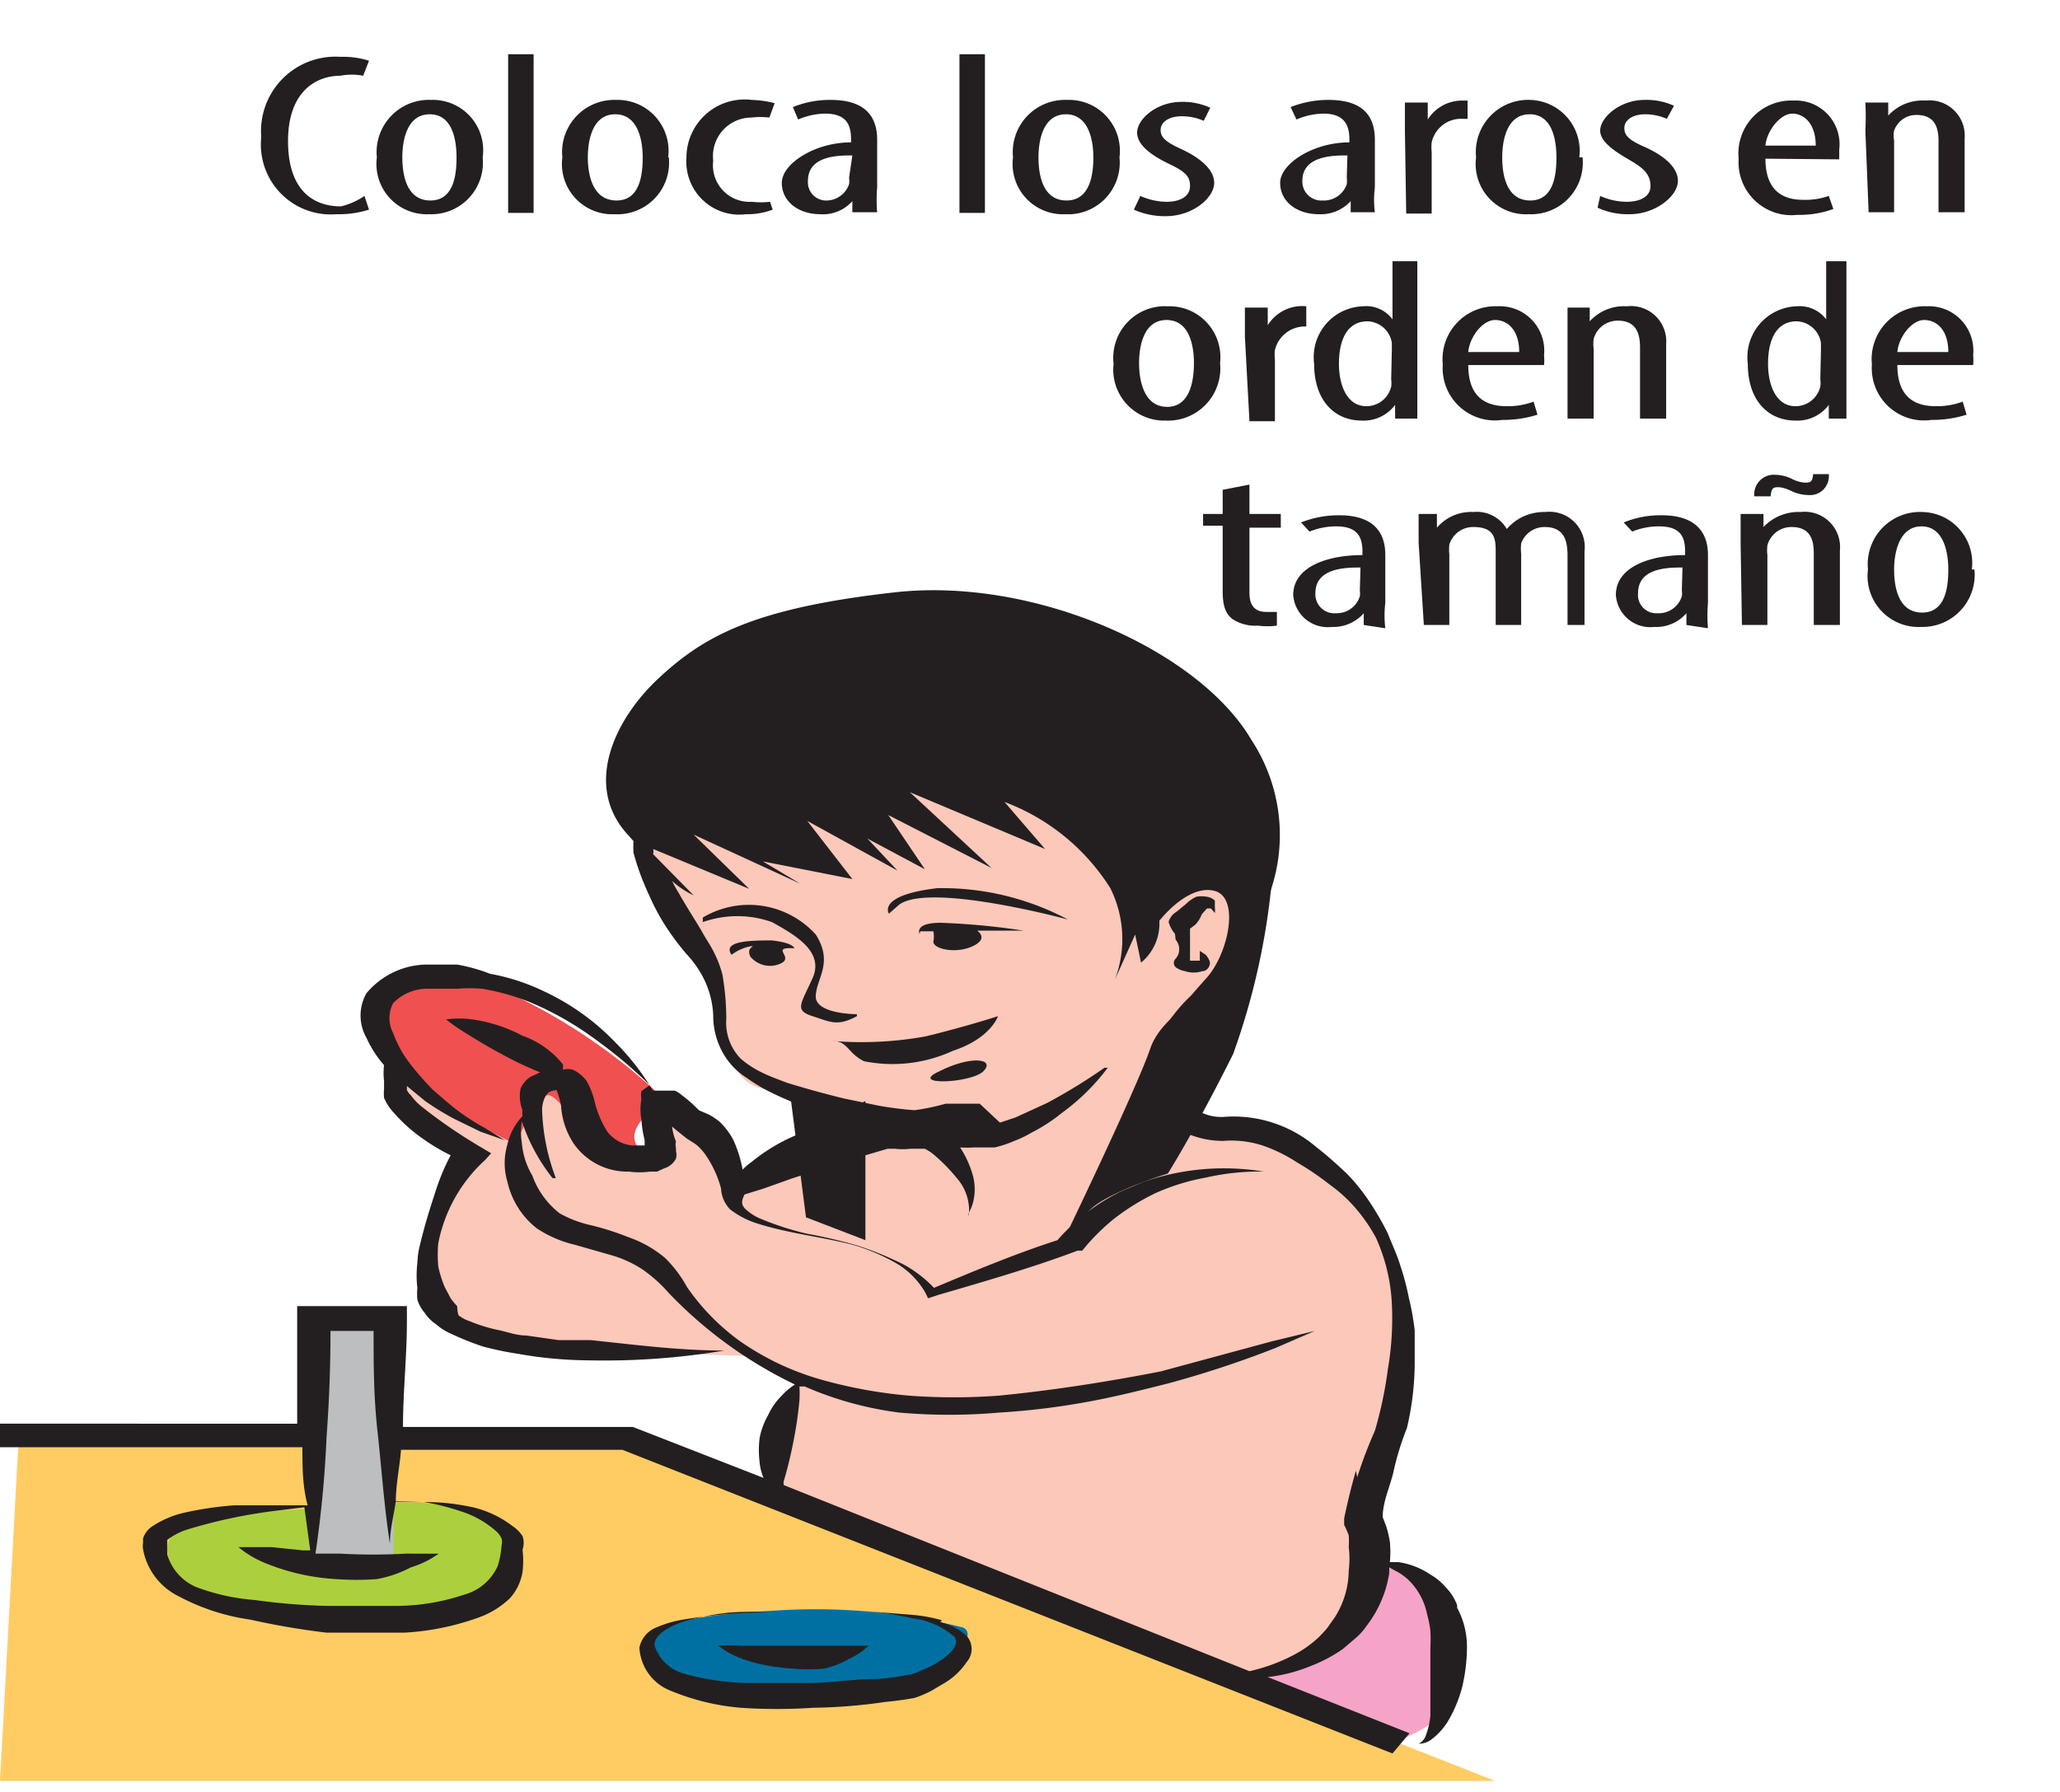 <svg id="Capa_1" data-name="Capa 1" xmlns="http://www.w3.org/2000/svg" viewBox="0 0 31.54 27.44"><defs><style>.cls-1{fill:#f5a4c7;}.cls-2{fill:#ffcc64;}.cls-3{fill:#acd03d;}.cls-4{fill:#bcbec0;}.cls-5{fill:#0070a2;}.cls-6{fill:#fbc8ba;}.cls-7{fill:#f05050;}.cls-8,.cls-9{fill:#231f20;}.cls-9{fill-rule:evenodd;}</style></defs><title>6-30meses</title><path class="cls-1" d="M18.88,25.74s1.89-.41,1.93-1.25.47-.54.47-.54A1.15,1.15,0,0,1,22.16,25a3.74,3.74,0,0,1,0,1.12c-.06.25-.73.53-.73.53Z"/><polygon class="cls-2" points="0.29 21.95 9.39 21.95 22.89 27.27 0 27.27 0.29 21.95"/><path class="cls-3" d="M5.5,23.06c-1.28.11-3.07,0-2.93.74s1.33.94,2.6,1.05S8.07,24.54,8,24s-1.11-1.27-2.46-.89"/><path class="cls-4" d="M4.74,20.12v3.79s1.13.32,1.24.15,0-2,0-2.58a11,11,0,0,0,0-1.36Z"/><path class="cls-5" d="M10.81,25.88A11.22,11.22,0,0,0,14,25.81c.54-.27,1-.78.74-.89a9.26,9.26,0,0,0-2.84-.26c-1.23.07-2.21.19-2,.7s1,.52,1,.52"/><path class="cls-6" d="M6,16.31a.41.41,0,0,1,0,.09,1.4,1.4,0,0,0,.42,1,1.55,1.55,0,0,0,.74.27s-1,1.62-.72,2.09,1.67.9,1.67.9l3.58.11.51.24-.27,1.85,7.22,2.91s1.63-.43,1.7-1.09.19-1.82.22-1.94.68-2.55,0-3.86A2.46,2.46,0,0,0,19,17.31c-.47,0-1.22-.37-1.24-.91s1.46-2.15,1.52-2.37a4.88,4.88,0,0,0-1-2.39,11.7,11.7,0,0,0-3-1.11,50.82,50.82,0,0,0-5,1.33s-.58,1.36-.34,1.85,1.08,1,1.13,1.76.22,1.13.64,1.21,1.65.37,1.65.37.14.21-.58.38a7.13,7.13,0,0,0-1.73.8s.4-.24,0-.68-1-1.1-1-.7v.92s-.75.28-.88,0-.21-1.36-.62-1.28-.24.83-.24.83L8,17.19s-.18.18-.13.33-.05-.15-.05-.15A5.93,5.93,0,0,1,6,16.31"/><path class="cls-7" d="M7.9,17.52s-2.23-1-2.17-1.91S7.32,15,7.32,15a8.89,8.89,0,0,1,2.87,1.85s-.71.41-.4.74-.13.43-.53.09-.75-1-.9-.9a2.24,2.24,0,0,0-.33.44Z"/><path class="cls-8" d="M14.35,13.6c-.93.11-.74.39-.74.39l.16-.14c.48-.34,2.58.23,2.58.23a4.1,4.1,0,0,0-2-.48"/><path class="cls-8" d="M13.12,15.53s-.63,0-.63-.27.28-.51,0-.95a1.38,1.38,0,0,0-1.73-.26l0,.07a1.58,1.58,0,0,1,1.06,0c.38.21.8.46.62.86s-.28.49,0,.58.38.16.68,0"/><path class="cls-8" d="M14.09,14.26l.2,0a.38.38,0,0,1,0,.16c0,.11.34.19.6.07s.07-.24.07-.24l.71,0a10.79,10.79,0,0,0-1.27-.12c-.41,0-.32.17-.32.17"/><path class="cls-8" d="M11.85,14.4c-.33,0-.8,0-.65.22a.72.72,0,0,1,.29-.13c.11,0-.08,0,0,.16a.39.39,0,0,0,.47.1c.2-.1-.18-.25.2-.23,0,0,0-.08-.34-.12"/><path class="cls-8" d="M12.75,15.94c.23,0,.23.19.48.31a2.21,2.21,0,0,0,1.36-.16c.58-.19.69-.53.69-.53s-.49.16-1.11.31a5.51,5.51,0,0,1-1.42.07"/><path class="cls-8" d="M14.39,16.4c-.51.23.49.19.67,0s-.19-.24-.67,0"/><path class="cls-8" d="M17.07,15l0,0,0,0"/><path class="cls-8" d="M18,14.39a.22.22,0,0,1,0,.29.09.09,0,0,0,0,.13.33.33,0,0,0,.14.06.42.42,0,0,0,.27,0c.09,0,.13-.11.11-.15a.29.29,0,0,0-.06-.1l-.09-.06h0v.08s0,0,0,.07a.06.06,0,0,1,0,0h-.15s0,0,0,0,0-.22,0-.34,0-.12,0-.15,0,0,0,0l.08-.06A.47.47,0,0,0,18.4,14l.08-.09s0,0,0,0,0,0,.06,0l.06.07h0a.31.31,0,0,0,0-.09s0,0,0-.1a.22.22,0,0,0-.13-.06.49.49,0,0,0-.15,0,.55.55,0,0,0-.16.11l-.12.1-.08.06s-.09.1-.06.14a.48.48,0,0,0,.09.16"/><path class="cls-8" d="M14.42,24.81a2.37,2.37,0,0,0-.42-.08l-.74-.06h-.57l.56,0a5.05,5.05,0,0,1,.72.11,1.19,1.19,0,0,1,.65.29c.08.14-.12.31-.36.44l-.18.08a.63.63,0,0,1-.2.06,3.5,3.5,0,0,1-.48.06c-.34,0-.69.06-1,.06s-.69,0-1,0a4,4,0,0,1-.92-.14.65.65,0,0,1-.46-.44c0-.17.25-.3.48-.37a3.87,3.87,0,0,1,.7-.13,4.21,4.21,0,0,1,.57,0h.49s-.18,0-.5,0a7.94,7.94,0,0,0-1.3.11,1.71,1.71,0,0,0-.41.12.42.42,0,0,0-.26.31.75.75,0,0,0,.48.66,3.57,3.57,0,0,0,1.07.26,8.24,8.24,0,0,0,1.11,0,8.3,8.3,0,0,0,1.11-.09A5.12,5.12,0,0,0,14,26a1.69,1.69,0,0,0,.26-.11l.22-.13a1.06,1.06,0,0,0,.32-.31.3.3,0,0,0,0-.4.91.91,0,0,0-.4-.21"/><path class="cls-8" d="M11,25.2a1.21,1.21,0,0,0,.31.18,2.36,2.36,0,0,0,.37.11,3.2,3.2,0,0,0,.46.06,2.52,2.52,0,0,0,.48,0A1.31,1.31,0,0,0,13,25.4a1,1,0,0,0,.23-.14l.07-.06H12.11c-.27,0-.55,0-.77,0a3.71,3.71,0,0,0-.39,0"/><path class="cls-8" d="M20.76,22.52h0c-.07.24-.13.49-.18.73v.05l0,.05a1.26,1.26,0,0,1,.07.16,1.21,1.21,0,0,1,0,.18,1.47,1.47,0,0,1,0,.36,1.36,1.36,0,0,1-.21.71l-.12.17a1.92,1.92,0,0,1-.14.15,1.74,1.74,0,0,1-.37.26,2.74,2.74,0,0,1-.68.25L12,22.74a.14.14,0,0,1,0-.06,6.3,6.3,0,0,0,.15-.62,5.79,5.79,0,0,0,.09-.62,1.83,1.83,0,0,0,0-.21l.08,0a5.27,5.27,0,0,0,1.45.4,8.75,8.75,0,0,0,1.53,0,11.31,11.31,0,0,0,1.38-.17c.43-.08.82-.18,1.18-.27a15.5,15.5,0,0,0,1.67-.55l.6-.26,0,0-.66.16L17.77,21c-.72.14-1.56.28-2.47.37a9.18,9.18,0,0,1-1.39,0,7.25,7.25,0,0,1-1.39-.26,4.18,4.18,0,0,1-1.2-.58,3.43,3.43,0,0,1-.8-.82,1.9,1.9,0,0,0-.34-.45,1.78,1.78,0,0,0-.57-.32A4.12,4.12,0,0,0,9,18.75a1.75,1.75,0,0,1-.43-.17A1.28,1.28,0,0,1,8.15,18a1.15,1.15,0,0,1-.16-.5,1,1,0,0,1,0-.33,2.84,2.84,0,0,0,.47.87h.05A3.2,3.2,0,0,1,8.3,17a.46.46,0,0,1,.06-.23c.05-.06.06-.06.16-.08h0a.07.07,0,0,1,0,0,1.15,1.15,0,0,1,.07.24,1.18,1.18,0,0,0,.2.59,1,1,0,0,0,.84.42,1.17,1.17,0,0,0,.32,0l.11,0,.11-.05a.3.3,0,0,0,.18-.15.21.21,0,0,0,0-.11l0-.05,0,0a.19.19,0,0,1,0-.1.86.86,0,0,1-.06-.23v0l.07.06.15.12.14.09a.79.79,0,0,1,.17.19,1.64,1.64,0,0,1,.22.49.49.49,0,0,0,.14.32,1.33,1.33,0,0,0,.37.2c.51.17,1.06.22,1.54.35a3.06,3.06,0,0,1,.66.29,1.25,1.25,0,0,1,.41.42l.05.1.15-.05c.72-.21,1.45-.42,2.14-.68l.07,0,0,0a3.24,3.24,0,0,1,.49-.49,3.54,3.54,0,0,1,.63-.39,3.37,3.37,0,0,1,.78-.24,3.65,3.65,0,0,1,.88-.09v0a3.76,3.76,0,0,0-1.85.16l-.21.09a1.76,1.76,0,0,0-.2.09,3.13,3.13,0,0,0-.36.22,3.18,3.18,0,0,0-.54.49c-.65.21-1.27.47-1.89.73a1.89,1.89,0,0,0-.47-.36,5,5,0,0,0-.71-.29,7.74,7.74,0,0,0-.77-.18,4.55,4.55,0,0,1-.71-.23.77.77,0,0,1-.24-.16c-.05-.06-.05-.11,0-.21h0l.29-.09.45-.16.25-.08.25-.09.95-.28.11,0a1,1,0,0,0,.24,0l.22,0a.73.73,0,0,1,.16.11,2.69,2.69,0,0,1,.33.34.75.75,0,0,1,.18.39.67.67,0,0,1,0,.2l0-.05a1,1,0,0,0,.06-.14.81.81,0,0,0,0-.46,1.55,1.55,0,0,0-.19-.41,1.52,1.52,0,0,0,.21,0l.18,0,.14,0a1.76,1.76,0,0,0,.3-.1,1.69,1.69,0,0,0,.27-.13,2.61,2.61,0,0,0,.46-.3,3.28,3.28,0,0,0,.7-.69l-.05,0a8.62,8.62,0,0,1-.88.54l-.48.22-.24.08L15,16.9l-.14,0h-.12l-.26,0A3.39,3.39,0,0,1,14,17a5.52,5.52,0,0,1-.55-.07l-.53-.11h0q-.45-.11-.87-.24c-.13-.05-.27-.1-.39-.16a1.48,1.48,0,0,1-.32-.21.79.79,0,0,1-.22-.61,4,4,0,0,0-.06-.68,1.71,1.71,0,0,0-.13-.34c-.06-.12-.12-.2-.18-.31s-.25-.4-.36-.6a1.62,1.62,0,0,1-.1-.18,1.36,1.36,0,0,0,.33.22L10,13.08A.16.16,0,0,0,10,13l1.47.61-.85-.83,1.63.75-.57-.34,1.37.27-.69-.89,1.38.76-.46-.49.88.47-.56-.83,1.58.81-1.25-1.16L16,13l-.62-.72A3.27,3.27,0,0,1,17,13.6,1.75,1.75,0,0,1,17.07,15l.31-.69.09.43a.77.77,0,0,0,.28-.64s.43-.56.84-.46.21,1-.14,1.36l-.22.25h0a2.43,2.43,0,0,0-.61.92.9.9,0,0,0-.05.54.8.8,0,0,0,.37.52,1.27,1.27,0,0,0,.35.17,1.39,1.39,0,0,0,.44.07,1.55,1.55,0,0,1,.6.07,2.37,2.37,0,0,1,.53.26,4.39,4.39,0,0,1,.5.34,2.23,2.23,0,0,1,.42.39,2.49,2.49,0,0,1,.29.43,2.77,2.77,0,0,1,.24,1,4.57,4.57,0,0,1-.06,1,6.17,6.17,0,0,1-.2.95,6.86,6.86,0,0,0-.27.71m-10.87-5ZM6.49,23h0a3.52,3.52,0,0,1,.56.14,1.49,1.49,0,0,1,.55.31.33.33,0,0,1,.08.11.2.2,0,0,1,0,.1,1.4,1.4,0,0,1-.06.32.79.79,0,0,1-.52.44,3.29,3.29,0,0,1-1,.17c-.17,0-.36,0-.55,0H5a9.6,9.6,0,0,1-1.1-.09A3.23,3.23,0,0,1,3,24.3a.78.78,0,0,1-.44-.5c0-.13,0-.16,0-.22a1,1,0,0,1,.31-.16,7.91,7.91,0,0,1,1.3-.28l.49-.06.09.66H4.64l-.48-.05-.51,0a1.58,1.58,0,0,0,.4.24,3.37,3.37,0,0,0,1.1.25,4.22,4.22,0,0,0,.62,0A1.81,1.81,0,0,0,6.29,24a1.43,1.43,0,0,0,.32-.14l.11-.07H6.21a9,9,0,0,1-1,0l-.38,0A17.13,17.13,0,0,0,5,22q.06-.81.06-1.62h.66c0,.51,0,1,.06,1.54s.1,1.14.19,1.72c0-.22.06-.44.09-.65Zm15.82,1.58a.77.77,0,0,0-.17-.27.91.91,0,0,0-.24-.2,1.17,1.17,0,0,0-.49-.19h-.13a1.62,1.62,0,0,0,0-.31,1.74,1.74,0,0,0-.05-.22l-.06-.16c0-.22.1-.44.16-.67a4.22,4.22,0,0,1,.21-.69v0h0a4.36,4.36,0,0,0,.12-1c0-.17,0-.33,0-.5a4,4,0,0,0-.09-.5,3.92,3.92,0,0,0-.13-.49c-.05-.17-.13-.33-.19-.49a4.39,4.39,0,0,0-.27-.47,3,3,0,0,0-.36-.45c-.14-.13-.29-.27-.46-.4a1.95,1.95,0,0,0-1.39-.47.71.71,0,0,1-.5-.14.62.62,0,0,1-.28-.34.85.85,0,0,1,0-.45,2.65,2.65,0,0,1,.21-.68l.06.43.14-.48.16.39.25-.82.16.42s.28-1.09.37-1.51a2.65,2.65,0,0,0-.18-2.59c-.8-1.37-3.32-2.5-5.46-2.26s-2.91.66-3.61,1.31-1.16,1.67-.47,2.41l.08.09a1.16,1.16,0,0,0,0,.18,3.91,3.91,0,0,0,.24.65,3.3,3.3,0,0,0,.36.63,3.67,3.67,0,0,0,.23.29,1.61,1.61,0,0,1,.21.29,1.39,1.39,0,0,1,.18.63,1.15,1.15,0,0,0,.21.67,1.08,1.08,0,0,0,.31.29,2.5,2.5,0,0,0,.39.23,5.74,5.74,0,0,0,.88.34h0l.27.08a4,4,0,0,0-.57.14,2.77,2.77,0,0,0-.9.49.87.87,0,0,0-.14.12,1.94,1.94,0,0,0-.14-.45,1.06,1.06,0,0,0-.22-.29,1.17,1.17,0,0,0-.15-.1L10.7,17a2.1,2.1,0,0,0-.26-.23.41.41,0,0,0-.11-.07s0,0-.08,0l-.16,0H10l-.06-.09a3.72,3.72,0,0,0-.52-.65,3.65,3.65,0,0,0-1.09-.78,3.24,3.24,0,0,0-.83-.27A2.61,2.61,0,0,0,7,14.77H6.51a1.22,1.22,0,0,0-.9.44.69.69,0,0,0,0,.68,1.68,1.68,0,0,0,.27.42h0a1,1,0,0,0,0,.24v.13a.69.69,0,0,0,0,.13.78.78,0,0,0,.16.24,2.36,2.36,0,0,0,.44.39,2.91,2.91,0,0,0,.42.25,3.23,3.23,0,0,0-.24.58c-.08.24-.15.47-.21.71s-.05.24-.06.36a1.63,1.63,0,0,0,0,.38,1,1,0,0,0,0,.18.56.56,0,0,0,.11.2.62.62,0,0,0,.18.18.83.83,0,0,0,.22.14,4.34,4.34,0,0,0,.5.2,5,5,0,0,0,.53.11,6.36,6.36,0,0,0,1.07.1,11.13,11.13,0,0,0,2.09-.15v0c-.7,0-1.38-.09-2.05-.16l-.49,0-.49-.07c-.16,0-.3-.06-.46-.09a2.46,2.46,0,0,1-.41-.13.54.54,0,0,1-.17-.09A.5.5,0,0,1,7,20a1.06,1.06,0,0,1-.1-.12l-.09-.17a1.7,1.7,0,0,1-.1-.32,2,2,0,0,1,0-.35,2.32,2.32,0,0,1,.72-1.28l.09-.1-.15-.09a7.83,7.83,0,0,1-.92-.63.85.85,0,0,1-.16-.17.24.24,0,0,1-.06-.08l0-.06.28.23a4.06,4.06,0,0,0,.46.28l.39.19.37.13-.31-.19A3.46,3.46,0,0,1,7,17c-.12-.09-.24-.2-.37-.31a4.55,4.55,0,0,1-.35-.4,1.69,1.69,0,0,1-.26-.47.49.49,0,0,1,0-.46.73.73,0,0,1,.49-.22H7a2.34,2.34,0,0,1,.38,0,3.49,3.49,0,0,1,.72.2,4.8,4.8,0,0,1,.6.3,5.2,5.2,0,0,1,.49.33,7.16,7.16,0,0,1,.67.56l.09.09a.92.92,0,0,0-.13.09.38.38,0,0,0,0,.12.88.88,0,0,0,0,.31,1.77,1.77,0,0,0,.05.32l0,.08H9.68a.55.55,0,0,1-.38-.21,1.51,1.51,0,0,1-.2-.48,1.17,1.17,0,0,0-.12-.3.55.55,0,0,0-.21-.17.28.28,0,0,0-.15,0l0-.08A1.38,1.38,0,0,0,8,15.86a2.31,2.31,0,0,0-.77-.25,1.46,1.46,0,0,0-.4,0,2.88,2.88,0,0,0,.27.19c.16.1.37.23.58.34a5.15,5.15,0,0,0,.59.28l-.15.07a.4.4,0,0,0-.15.18A.59.59,0,0,0,8,17a.29.29,0,0,0,0,.09.93.93,0,0,0-.23.43,1,1,0,0,0,0,.58,1.25,1.25,0,0,0,.45.71,1.79,1.79,0,0,0,.58.25l.56.16a1.76,1.76,0,0,1,.48.22,2.21,2.21,0,0,1,.4.36,6.67,6.67,0,0,0,1.93,1.4,1.06,1.06,0,0,0-.21.18,1,1,0,0,0-.2.29,1.14,1.14,0,0,0-.13.35,1.56,1.56,0,0,0,0,.37.84.84,0,0,0,.06.24l-2-.78-.06,0H6.17c0-.54.06-1.08.06-1.62V20H4.55v.18c0,.54,0,1.08,0,1.62H0v.36H4.63c0,.3,0,.59.08.89-.06,0-.23,0-.5,0l-.62,0a5.18,5.18,0,0,0-.8.12,1.5,1.5,0,0,0-.44.19.35.35,0,0,0-.16.2s0,0,0,.07v0a.27.27,0,0,0,0,.09,1,1,0,0,0,.54.72,3.31,3.31,0,0,0,1.1.36A11.76,11.76,0,0,0,5,25h.6l.59,0a4,4,0,0,0,1.16-.24,1.34,1.34,0,0,0,.46-.29A.79.79,0,0,0,8,24.07a1.39,1.39,0,0,0,0-.34A.32.32,0,0,0,8,23.52a.54.54,0,0,0-.15-.15,1.6,1.6,0,0,0-.71-.31A3.3,3.3,0,0,0,6.51,23H6.06c0-.27.06-.54.08-.8H9.53l11.79,4.65.26-.31-2.17-.86a2.47,2.47,0,0,0,.66-.17,2.3,2.3,0,0,0,.49-.26l.2-.17a.93.93,0,0,0,.16-.18,1.76,1.76,0,0,0,.35-.81s0-.06,0-.09l.09.05a.85.85,0,0,1,.3.25,1,1,0,0,1,.19.42,1.58,1.58,0,0,1,.05.25,2.44,2.44,0,0,1,0,.27c0,.17,0,.38,0,.55s0,.34,0,.48a1.14,1.14,0,0,1-.08.33.21.21,0,0,1-.1.1.31.31,0,0,0,.19-.06,1,1,0,0,0,.28-.32,2,2,0,0,0,.2-.5,2.71,2.71,0,0,0,.07-.58A1.25,1.25,0,0,0,22.31,24.62Z"/><path class="cls-8" d="M5.65,3.21a1.52,1.52,0,0,1-.5.07A1.07,1.07,0,0,1,4,2.1,1.14,1.14,0,0,1,5.21.87a1.34,1.34,0,0,1,.44.06l-.09.23a.92.92,0,0,0-.35,0c-.37,0-.8.24-.8,1s.39,1,.81,1A1.07,1.07,0,0,0,5.58,3Z"/><path class="cls-8" d="M6.16,2.41h0c0,.28.07.66.43.66s.4-.4.4-.66-.06-.66-.41-.66-.42.4-.42.66m1.23,0a.79.79,0,0,1-.82.87.77.77,0,0,1-.8-.87.8.8,0,0,1,.83-.88A.77.77,0,0,1,7.39,2.41Z"/><rect class="cls-8" x="7.78" y="0.83" width="0.39" height="2.43"/><path class="cls-8" d="M9,2.41H9c0,.28.08.66.44.66s.4-.4.4-.66-.07-.66-.42-.66S9,2.15,9,2.41m1.24,0a.79.79,0,0,1-.83.87.77.77,0,0,1-.8-.87.8.8,0,0,1,.83-.88A.78.78,0,0,1,10.23,2.41Z"/><path class="cls-8" d="M11.83,3.21a1.08,1.08,0,0,1-.41.07.81.81,0,0,1-.91-.86.89.89,0,0,1,1-.89,1.54,1.54,0,0,1,.35.05l-.08.22a1.31,1.31,0,0,0-.28,0,.59.59,0,0,0-.58.66.56.56,0,0,0,.59.63,1.26,1.26,0,0,0,.28,0Z"/><path class="cls-8" d="M13.05,2.38h0c-.21,0-.68,0-.68.39a.28.28,0,0,0,.3.3A.37.37,0,0,0,13,2.82a.38.38,0,0,0,0-.1Zm0,.87,0-.17h0a.6.6,0,0,1-.49.2c-.33,0-.59-.19-.59-.48s.5-.62,1.06-.62V2.13c0-.23-.08-.39-.4-.39a1.07,1.07,0,0,0-.41.09l-.08-.19a1.48,1.48,0,0,1,.58-.11c.49,0,.71.22.71.61v.73a2.24,2.24,0,0,0,0,.38Z"/><rect class="cls-8" x="14.69" y="0.83" width="0.39" height="2.43"/><path class="cls-8" d="M15.9,2.41h0c0,.28.07.66.43.66s.41-.4.41-.66-.07-.66-.42-.66-.42.4-.42.66m1.24,0a.79.79,0,0,1-.83.87.77.77,0,0,1-.8-.87.8.8,0,0,1,.83-.88A.78.78,0,0,1,17.14,2.41Z"/><path class="cls-8" d="M17.46,3a1,1,0,0,0,.4.09c.22,0,.36-.09.36-.24s-.07-.22-.32-.34-.49-.28-.49-.48.29-.47.68-.47a1,1,0,0,1,.44.09l-.1.2a.84.84,0,0,0-.33-.07c-.22,0-.33.1-.33.21s.07.18.31.29.51.29.51.52-.33.51-.74.51a1.15,1.15,0,0,1-.49-.1Z"/><path class="cls-8" d="M20.63,2.38h0c-.21,0-.69,0-.69.39a.29.29,0,0,0,.31.3.37.37,0,0,0,.37-.25.38.38,0,0,0,0-.1Zm.05.87,0-.17h0a.62.62,0,0,1-.49.2c-.33,0-.59-.19-.59-.48s.5-.62,1.06-.62V2.13c0-.23-.09-.39-.4-.39a1.07,1.07,0,0,0-.41.09l-.09-.19a1.56,1.56,0,0,1,.58-.11c.5,0,.71.22.71.61v.73a1.5,1.5,0,0,0,0,.38Z"/><path class="cls-8" d="M21.51,2c0-.14,0-.31,0-.43h.35l0,.26h0a.62.62,0,0,1,.53-.29h.08v.28H22.4a.46.46,0,0,0-.48.36.68.68,0,0,0,0,.15v.94h-.39Z"/><path class="cls-8" d="M23,2.41h0c0,.28.07.66.43.66s.4-.4.4-.66-.06-.66-.41-.66-.42.4-.42.66m1.23,0a.79.79,0,0,1-.82.87.77.77,0,0,1-.81-.87.8.8,0,0,1,.83-.88A.78.78,0,0,1,24.18,2.41Z"/><path class="cls-8" d="M24.5,3a1,1,0,0,0,.4.09c.23,0,.37-.09.37-.24S25.2,2.6,25,2.48s-.5-.28-.5-.48.3-.47.68-.47a1,1,0,0,1,.45.09l-.11.2a.81.81,0,0,0-.33-.07c-.21,0-.32.1-.32.21s.06.18.31.29.51.29.51.52-.34.51-.74.51a1.09,1.09,0,0,1-.49-.1Z"/><path class="cls-8" d="M27.8,2.23h0c0-.34-.18-.49-.36-.49s-.39.26-.41.49Zm-.77.2c0,.52.3.63.58.63A1.08,1.08,0,0,0,28,3l.07.2a1.51,1.51,0,0,1-.55.09.81.81,0,0,1-.9-.86.81.81,0,0,1,.84-.89.67.67,0,0,1,.7.75v.15Z"/><path class="cls-8" d="M28.56,2a4.11,4.11,0,0,0,0-.43h.35l0,.2h0a.71.71,0,0,1,.57-.23.54.54,0,0,1,.6.58V3.25h-.4V2.16c0-.2-.05-.4-.34-.4A.36.36,0,0,0,29,2a.39.39,0,0,0,0,.15V3.25h-.39Z"/><path class="cls-8" d="M17.44,5.56h0c0,.28.08.67.43.67s.41-.4.41-.67-.07-.66-.42-.66-.42.4-.42.66m1.24,0a.8.8,0,0,1-.83.88.78.78,0,0,1-.8-.87.79.79,0,0,1,.83-.88A.78.78,0,0,1,18.68,5.56Z"/><path class="cls-8" d="M19.06,5.15c0-.14,0-.31,0-.44h.35l0,.27h0A.62.62,0,0,1,20,4.69H20V5H20a.47.47,0,0,0-.48.36.61.61,0,0,0,0,.15v.94h-.39Z"/><path class="cls-8" d="M21.31,5.36h0V5.25a.39.39,0,0,0-.37-.33c-.33,0-.44.31-.44.65s.13.65.42.65a.39.39,0,0,0,.38-.3.37.37,0,0,0,0-.11ZM21.7,4V6c0,.12,0,.31,0,.41h-.34l0-.21h0a.6.6,0,0,1-.51.24c-.42,0-.73-.31-.73-.87a.78.78,0,0,1,.75-.88.5.5,0,0,1,.45.2h0V4Z"/><path class="cls-8" d="M23.26,5.39h0c0-.34-.18-.49-.37-.49s-.39.26-.41.49Zm-.78.2c0,.52.3.63.59.63a1.12,1.12,0,0,0,.41-.07l.06.2a1.75,1.75,0,0,1-.54.08.8.8,0,0,1-.91-.85.81.81,0,0,1,.84-.89.68.68,0,0,1,.71.75.71.71,0,0,1,0,.15Z"/><path class="cls-8" d="M24,5.15c0-.2,0-.3,0-.44h.34l0,.21h0a.71.71,0,0,1,.57-.23.54.54,0,0,1,.6.58V6.41h-.4V5.32c0-.2-.05-.41-.34-.41a.38.38,0,0,0-.37.28.61.61,0,0,0,0,.15V6.41H24Z"/><path class="cls-8" d="M27.88,5.36h0V5.25a.39.39,0,0,0-.37-.33c-.33,0-.44.31-.44.65s.13.65.42.65a.39.39,0,0,0,.38-.3.37.37,0,0,0,0-.11ZM28.27,4V6c0,.12,0,.31,0,.41H28l0-.21h0a.6.6,0,0,1-.51.24c-.42,0-.73-.31-.73-.87a.78.78,0,0,1,.75-.88.51.51,0,0,1,.45.2h0V4Z"/><path class="cls-8" d="M29.83,5.39h0c0-.34-.18-.49-.37-.49s-.39.26-.41.49Zm-.78.2c0,.52.3.63.59.63a1.12,1.12,0,0,0,.41-.07l.06.2a1.75,1.75,0,0,1-.54.08.8.8,0,0,1-.91-.85.81.81,0,0,1,.84-.89.68.68,0,0,1,.71.75.71.71,0,0,1,0,.15Z"/><path class="cls-8" d="M19.13,7.42v.45h.48v.21h-.48v1c0,.23.12.29.26.29l.16,0,0,.21a1.12,1.12,0,0,1-.29,0,.64.64,0,0,1-.39-.1c-.1-.08-.15-.19-.15-.43v-1h-.3V7.87h.3V7.5Z"/><path class="cls-8" d="M20.83,8.69h0c-.21,0-.69,0-.69.39a.29.29,0,0,0,.31.31.37.37,0,0,0,.37-.26.31.31,0,0,0,0-.09Zm.05.88,0-.18h0a.62.62,0,0,1-.49.21.53.53,0,0,1-.59-.49c0-.42.5-.61,1.06-.61V8.44c0-.23-.09-.38-.4-.38a1.07,1.07,0,0,0-.41.08L19.92,8a1.56,1.56,0,0,1,.58-.11c.5,0,.71.23.71.61v.73a1.63,1.63,0,0,0,0,.39Z"/><path class="cls-8" d="M21.72,8.31c0-.2,0-.3,0-.44H22l0,.21h0a.69.69,0,0,1,.56-.24.53.53,0,0,1,.51.26h0a.76.76,0,0,1,.25-.19.77.77,0,0,1,.34-.07.54.54,0,0,1,.6.6V9.57H24V8.51c0-.23-.05-.44-.35-.44a.38.38,0,0,0-.36.25.78.78,0,0,0,0,.16V9.57h-.39V8.46c0-.19,0-.39-.34-.39a.38.38,0,0,0-.37.27.76.76,0,0,0,0,.15V9.57h-.39Z"/><path class="cls-8" d="M25.76,8.69h0c-.21,0-.68,0-.68.39a.28.28,0,0,0,.3.31.37.37,0,0,0,.37-.26.31.31,0,0,0,0-.09Zm.06.88,0-.18h0a.61.61,0,0,1-.49.21.53.53,0,0,1-.59-.49c0-.42.5-.61,1.06-.61V8.44c0-.23-.08-.38-.4-.38a1.07,1.07,0,0,0-.41.08L24.86,8a1.48,1.48,0,0,1,.58-.11c.49,0,.71.23.71.61v.73a2.42,2.42,0,0,0,0,.39Z"/><path class="cls-8" d="M26.65,8.31h0c0-.2,0-.3,0-.44H27l0,.2h0a.74.74,0,0,1,.57-.23.54.54,0,0,1,.6.59V9.57h-.4V8.47c0-.2-.05-.4-.34-.4a.38.38,0,0,0-.37.28.61.61,0,0,0,0,.15V9.57h-.39Zm.21-.71a.3.3,0,0,1,.32-.33.61.61,0,0,1,.25.06.51.51,0,0,0,.2.06c.08,0,.12,0,.13-.13H28a.29.29,0,0,1-.32.32.61.61,0,0,1-.25-.06.58.58,0,0,0-.19-.06c-.08,0-.12,0-.13.14Z"/><path class="cls-8" d="M29,8.72h0c0,.28.07.66.43.66s.4-.4.4-.66-.07-.66-.41-.66-.42.4-.42.66m1.23,0a.8.8,0,0,1-.82.88.78.78,0,0,1-.81-.88.8.8,0,0,1,.83-.88A.78.78,0,0,1,30.19,8.72Z"/><path class="cls-9" d="M19.52,12.54a10.77,10.77,0,0,1-.64,3.6c-.61,1.22-1,1.83-1,1.83s-1.17.36-1.26.66a.75.75,0,0,1-.37.43s1.14-2.36,1.36-3,1.05-.76,1.46-2a10.54,10.54,0,0,0,.42-1.45"/><polygon class="cls-9" points="13.25 16.86 13.25 18.99 12.34 18.64 12.1 16.77 13.12 16.92 13.25 16.86"/></svg>